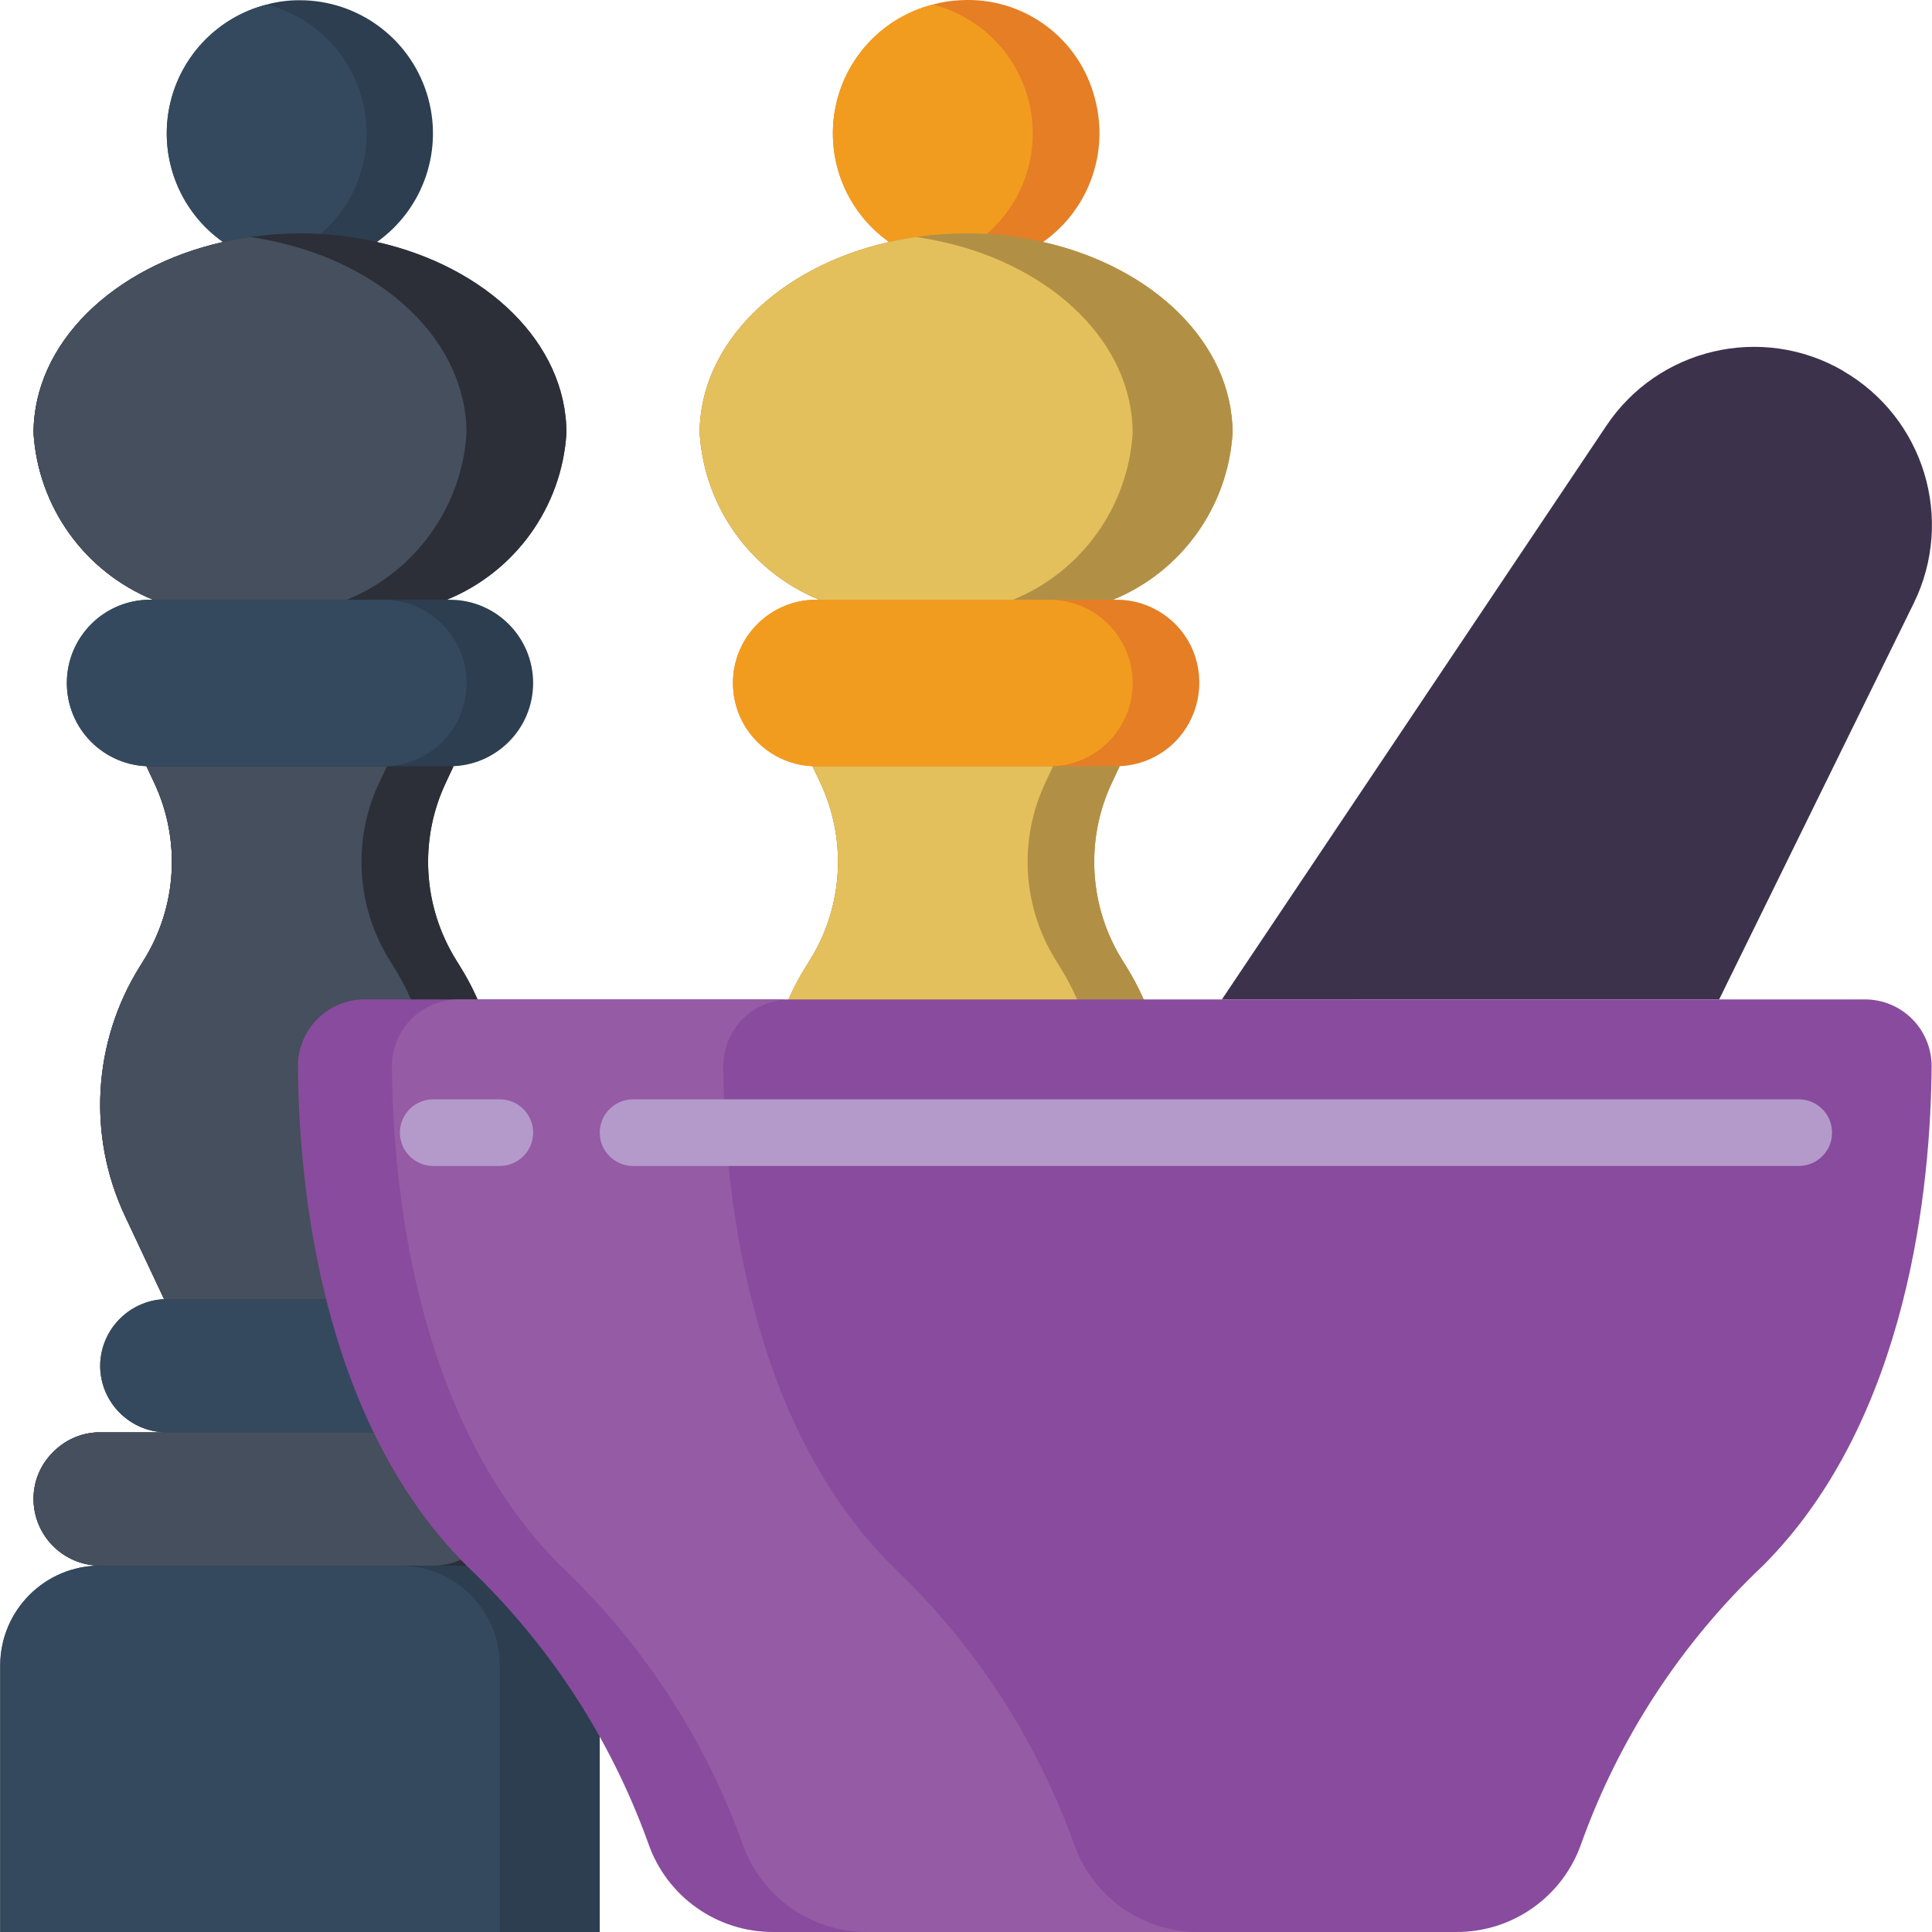 <svg height="512pt" viewBox="0 0 512 512.063" width="512pt" xmlns="http://www.w3.org/2000/svg"><path d="m308.996 414.957c4.945-.031 9.648-2.125 12.988-5.77 3.336-3.648 5.004-8.523 4.598-13.449-1.141-9.336-9.168-16.293-18.574-16.094h-16.668c9.723-.07 17.586-7.934 17.656-17.652-.074-9.449-7.512-17.199-16.949-17.656l10.418-22.156c9.918-21.199 8.457-45.969-3.883-65.855l-1.148-1.852c-8.848-14.203-9.879-31.922-2.738-47.055l2.031-4.324h-.973c5.859.012 11.48-2.309 15.625-6.445 6.211-6.27 8.145-15.609 4.938-23.832-3.34-8.469-11.574-13.988-20.676-13.859h-.68c18.145-7.434 30.449-24.57 31.691-44.137 0-23.926-21.188-44.141-50.23-50.672 12.109-8.543 17.598-23.738 13.738-38.047-4.102-16.09-19.035-27.012-35.613-26.043-2.484.094-4.949.477-7.344 1.148-13.312 3.418-23.422 14.258-25.906 27.773s3.113 27.242 14.344 35.168c-29.043 6.531-50.23 26.746-50.23 50.672 1.242 19.566 13.547 36.703 31.691 44.137h-.793c-12.191 0-22.07 9.879-22.07 22.07 0 12.188 9.879 22.066 22.07 22.066h-.973l2.031 4.324c7.141 15.133 6.109 32.852-2.738 47.055l-1.148 1.852c-12.34 19.887-13.801 44.656-3.883 65.855l10.418 22.156c-9.438.461-16.871 8.207-16.949 17.656.027 9.738 7.914 17.625 17.656 17.652h-18.539c-9.363.562-16.691 8.277-16.773 17.656.031 9.738 7.918 17.625 17.656 17.656-14.625 0-26.484 11.855-26.484 26.48v35.312c0 19.5 15.809 35.309 35.312 35.309h123.586v-70.621c0-14.625-11.859-26.48-26.484-26.48zm0 0" fill="#e57e25"/><path d="m326.652 397.301c-.074 9.723-7.934 17.582-17.656 17.656h-105.93c-9.738-.031-17.625-7.918-17.656-17.656.082-9.379 7.41-17.094 16.773-17.656h106.812c9.738.031 17.625 7.918 17.656 17.656zm0 0" fill="#b19046"/><path d="m291.34 361.992c-.074 8.973-6.801 16.492-15.711 17.566h-.09c-.613.074-1.234.102-1.852.086h-52.965c-9.742-.027-17.629-7.914-17.656-17.652.078-9.449 7.512-17.195 16.949-17.656h54.379c9.438.457 16.875 8.207 16.945 17.656zm0 0" fill="#f29c1f"/><path d="m308.996 397.301c-.082 6.891-4.094 13.129-10.328 16.066-2.289 1.074-4.797 1.621-7.328 1.59h-88.273c-9.738-.031-17.625-7.918-17.656-17.656.082-9.379 7.41-17.094 16.773-17.656h89.156c9.742.031 17.629 7.918 17.656 17.656zm0 0" fill="#e4c05c"/><path d="m273.688 35.371c.008 11.449-5.559 22.188-14.918 28.777h-23.129c-11.23-7.926-16.828-21.652-14.344-35.168s12.594-24.355 25.906-27.773c15.598 4 26.496 18.062 26.484 34.164zm0 0" fill="#f29c1f"/><path d="m326.652 114.82c-1.242 19.566-13.547 36.703-31.691 44.137h-77.859c-18.145-7.434-30.449-24.57-31.691-44.137 0-23.926 21.188-44.141 50.23-50.672 2.293-.531 4.676-.973 7.148-1.324 4.387-.641 8.812-.965 13.242-.973 6.863-.012 13.703.758 20.391 2.297 29.043 6.531 50.23 26.746 50.23 50.672zm0 0" fill="#b19046"/><path d="m302.465 322.18-10.418 22.156h-72.031l-10.418-22.156c-9.918-21.199-8.457-45.969 3.883-65.855l1.148-1.852c8.848-14.203 9.879-31.922 2.738-47.055l-2.031-4.324h81.391l-2.031 4.324c-7.141 15.133-6.109 32.852 2.738 47.055l1.148 1.852c12.34 19.887 13.801 44.656 3.883 65.855zm0 0" fill="#b19046"/><path d="m284.809 322.18-10.414 22.156h-54.379l-10.418-22.156c-9.918-21.199-8.457-45.969 3.883-65.855l1.148-1.852c8.848-14.203 9.879-31.922 2.738-47.055l-2.031-4.324h63.734l-2.031 4.324c-7.137 15.133-6.109 32.852 2.738 47.055l1.148 1.852c12.34 19.887 13.801 44.656 3.883 65.855zm0 0" fill="#e4c05c"/><path d="m308.996 441.438v70.621h-88.273c-24.379 0-44.141-19.762-44.141-44.137v-26.484c0-14.625 11.859-26.48 26.484-26.48h79.449c14.625 0 26.48 11.855 26.48 26.48zm0 0" fill="#f29c1f"/><path d="m300.168 114.82c-1.238 19.566-13.547 36.703-31.691 44.137h-51.375c-18.145-7.434-30.449-24.57-31.691-44.137 0-23.926 21.188-44.141 50.23-50.672 2.293-.531 4.676-.973 7.148-1.324 2.473.352 4.855.793 7.152 1.324 29.043 6.531 50.227 26.746 50.227 50.672zm0 0" fill="#e4c05c"/><path d="m300.168 181.027c.02 5.855-2.301 11.48-6.441 15.625-4.145 4.141-9.766 6.461-15.625 6.441h-61.793c-12.191 0-22.07-9.879-22.07-22.066 0-12.191 9.879-22.07 22.07-22.07h61.793c12.188 0 22.066 9.879 22.066 22.07zm0 0" fill="#f29c1f"/><path d="m323.828 264.887 101.871-152.012c13.773-20.625 41.184-27.035 62.676-14.652l.086.09c21.473 12.418 29.656 39.352 18.715 61.613l-51.555 104.961" fill="#3d324c"/><path d="m132.445 414.957c9.719-.074 17.582-7.934 17.656-17.656-.031-9.738-7.918-17.625-17.656-17.656h-17.656c9.723-.07 17.582-7.934 17.656-17.652-.074-9.449-7.512-17.199-16.949-17.656l10.418-22.156c9.914-21.199 8.453-45.969-3.887-65.855l-1.145-1.852c-8.848-14.203-9.879-31.922-2.738-47.055l2.031-4.324h-.973c12.188 0 22.07-9.879 22.07-22.066 0-12.191-9.883-22.07-22.07-22.07h-.793c18.141-7.434 30.449-24.57 31.691-44.137 0-23.926-21.188-44.141-50.23-50.672 12.512-8.895 17.844-24.855 13.188-39.484-4.656-14.629-18.227-24.574-33.578-24.605-2.98-.027-5.953.359-8.828 1.148-13.312 3.418-23.426 14.258-25.906 27.773-2.484 13.516 3.113 27.242 14.34 35.168-29.039 6.531-50.227 26.746-50.227 50.672 1.242 19.566 13.547 36.703 31.691 44.137h-.797c-12.188 0-22.066 9.879-22.066 22.07 0 12.188 9.879 22.066 22.066 22.066h-.969l2.031 4.324c7.137 15.133 6.109 32.852-2.738 47.055l-1.148 1.852c-12.34 19.887-13.801 44.656-3.883 65.855l10.418 22.156c-9.438.461-16.875 8.207-16.949 17.656.027 9.738 7.914 17.625 17.652 17.652h-18.535c-4.375.219-8.504 2.078-11.566 5.211-3.352 3.27-5.234 7.762-5.207 12.445.027 9.738 7.918 17.625 17.656 17.656-14.629 0-26.484 11.855-26.484 26.48v70.621h158.898v-70.621c0-14.625-11.859-26.48-26.484-26.48zm0 0" fill="#2c3e50"/><path d="m150.102 397.301c-.074 9.723-7.938 17.582-17.656 17.656h-105.93c-9.738-.031-17.629-7.918-17.656-17.656-.027-4.684 1.855-9.176 5.207-12.445 3.062-3.133 7.191-4.992 11.566-5.211h106.812c9.738.031 17.625 7.918 17.656 17.656zm0 0" fill="#2c2f38"/><path d="m114.789 361.992c-.078 8.973-6.805 16.492-15.711 17.566h-.09c-.613.074-1.234.102-1.855.086h-52.965c-9.738-.027-17.625-7.914-17.652-17.652.074-9.449 7.512-17.195 16.949-17.656h54.375c9.438.457 16.875 8.207 16.949 17.656zm0 0" fill="#35495e"/><path d="m132.445 397.301c-.082 6.891-4.094 13.129-10.328 16.066-2.293 1.074-4.797 1.621-7.328 1.59h-88.273c-9.738-.031-17.629-7.918-17.656-17.656-.027-4.684 1.855-9.176 5.207-12.445 3.062-3.133 7.191-4.992 11.566-5.211h89.156c9.738.031 17.625 7.918 17.656 17.656zm0 0" fill="#464f5d"/><path d="m97.133 35.371c.012 11.449-5.555 22.188-14.918 28.777h-23.129c-11.227-7.926-16.824-21.652-14.34-35.168 2.48-13.516 12.594-24.355 25.906-27.773 15.594 4 26.496 18.062 26.48 34.164zm0 0" fill="#35495e"/><path d="m150.102 114.82c-1.242 19.566-13.551 36.703-31.691 44.137h-77.859c-18.145-7.434-30.449-24.57-31.691-44.137 0-23.926 21.188-44.141 50.227-50.672 2.297-.531 4.68-.973 7.152-1.324 4.383-.641 8.809-.965 13.242-.973 6.863-.012 13.703.758 20.391 2.297 29.043 6.531 50.23 26.746 50.23 50.672zm0 0" fill="#2c2f38"/><path d="m125.914 322.18-10.418 22.156h-72.031l-10.418-22.156c-9.918-21.199-8.457-45.969 3.883-65.855l1.148-1.852c8.848-14.203 9.875-31.922 2.738-47.055l-2.031-4.324h81.391l-2.031 4.324c-7.141 15.133-6.109 32.852 2.738 47.055l1.145 1.852c12.34 19.887 13.801 44.656 3.887 65.855zm0 0" fill="#2c2f38"/><path d="m108.258 322.18-10.418 22.156h-54.375l-10.418-22.156c-9.918-21.199-8.457-45.969 3.883-65.855l1.148-1.852c8.848-14.203 9.875-31.922 2.738-47.055l-2.031-4.324h63.734l-2.031 4.324c-7.141 15.133-6.109 32.852 2.738 47.055l1.148 1.852c12.34 19.887 13.801 44.656 3.883 65.855zm0 0" fill="#464f5d"/><path d="m132.445 441.438v70.621h-132.414v-70.621c0-14.625 11.855-26.48 26.484-26.48h79.445c14.629 0 26.484 11.855 26.484 26.48zm0 0" fill="#35495e"/><path d="m123.617 114.82c-1.242 19.566-13.547 36.703-31.691 44.137h-51.375c-18.145-7.434-30.449-24.57-31.691-44.137 0-23.926 21.188-44.141 50.227-50.672 2.297-.531 4.68-.973 7.152-1.324 2.473.352 4.855.793 7.148 1.324 29.043 6.531 50.23 26.746 50.23 50.672zm0 0" fill="#464f5d"/><path d="m123.617 181.027c.02 5.855-2.301 11.48-6.441 15.625-4.145 4.141-9.77 6.461-15.629 6.441h-61.793c-12.188 0-22.066-9.879-22.066-22.066 0-12.191 9.879-22.07 22.066-22.07h61.793c12.191 0 22.07 9.879 22.07 22.07zm0 0" fill="#35495e"/><path d="m494.262 264.887h-397.664c-4.699 0-9.207 1.875-12.52 5.207s-5.164 7.848-5.137 12.547c.195 30.516 5.711 93.352 44.676 132.316 21.586 20.387 38.078 45.57 48.137 73.508 4.879 14.219 18.305 23.719 33.332 23.594h180.711c15.031.125 28.457-9.375 33.332-23.594 10.055-27.938 26.535-53.117 48.109-73.508 38.957-38.965 44.484-101.801 44.688-132.316.027-4.703-1.824-9.219-5.141-12.551-3.316-3.332-7.824-5.203-12.523-5.203zm0 0" fill="#894b9d"/><path d="m317.824 512.062-87.836-.004c-15.012.133-28.418-9.363-33.277-23.566-10.094-27.945-26.602-53.133-48.199-73.535-38.93-38.93-44.492-101.781-44.668-132.324-.023-4.699 1.828-9.215 5.141-12.543 3.312-3.332 7.816-5.203 12.516-5.203h87.832c-4.695 0-9.199 1.871-12.516 5.203-3.312 3.328-5.16 7.844-5.137 12.543.176 30.543 5.738 93.395 44.668 132.324 21.594 20.402 38.102 45.59 48.195 73.535 4.859 14.203 18.27 23.699 33.281 23.57zm0 0" fill="#955ba5"/><g fill="#b49aca"><path d="m132.445 309.027h-17.656c-4.875 0-8.828-3.953-8.828-8.828s3.953-8.828 8.828-8.828h17.656c4.875 0 8.828 3.953 8.828 8.828s-3.953 8.828-8.828 8.828zm0 0"/><path d="m476.723 309.027h-308.969c-4.875 0-8.824-3.953-8.824-8.828s3.949-8.828 8.824-8.828h308.969c4.875 0 8.824 3.953 8.824 8.828s-3.949 8.828-8.824 8.828zm0 0"/></g></svg>